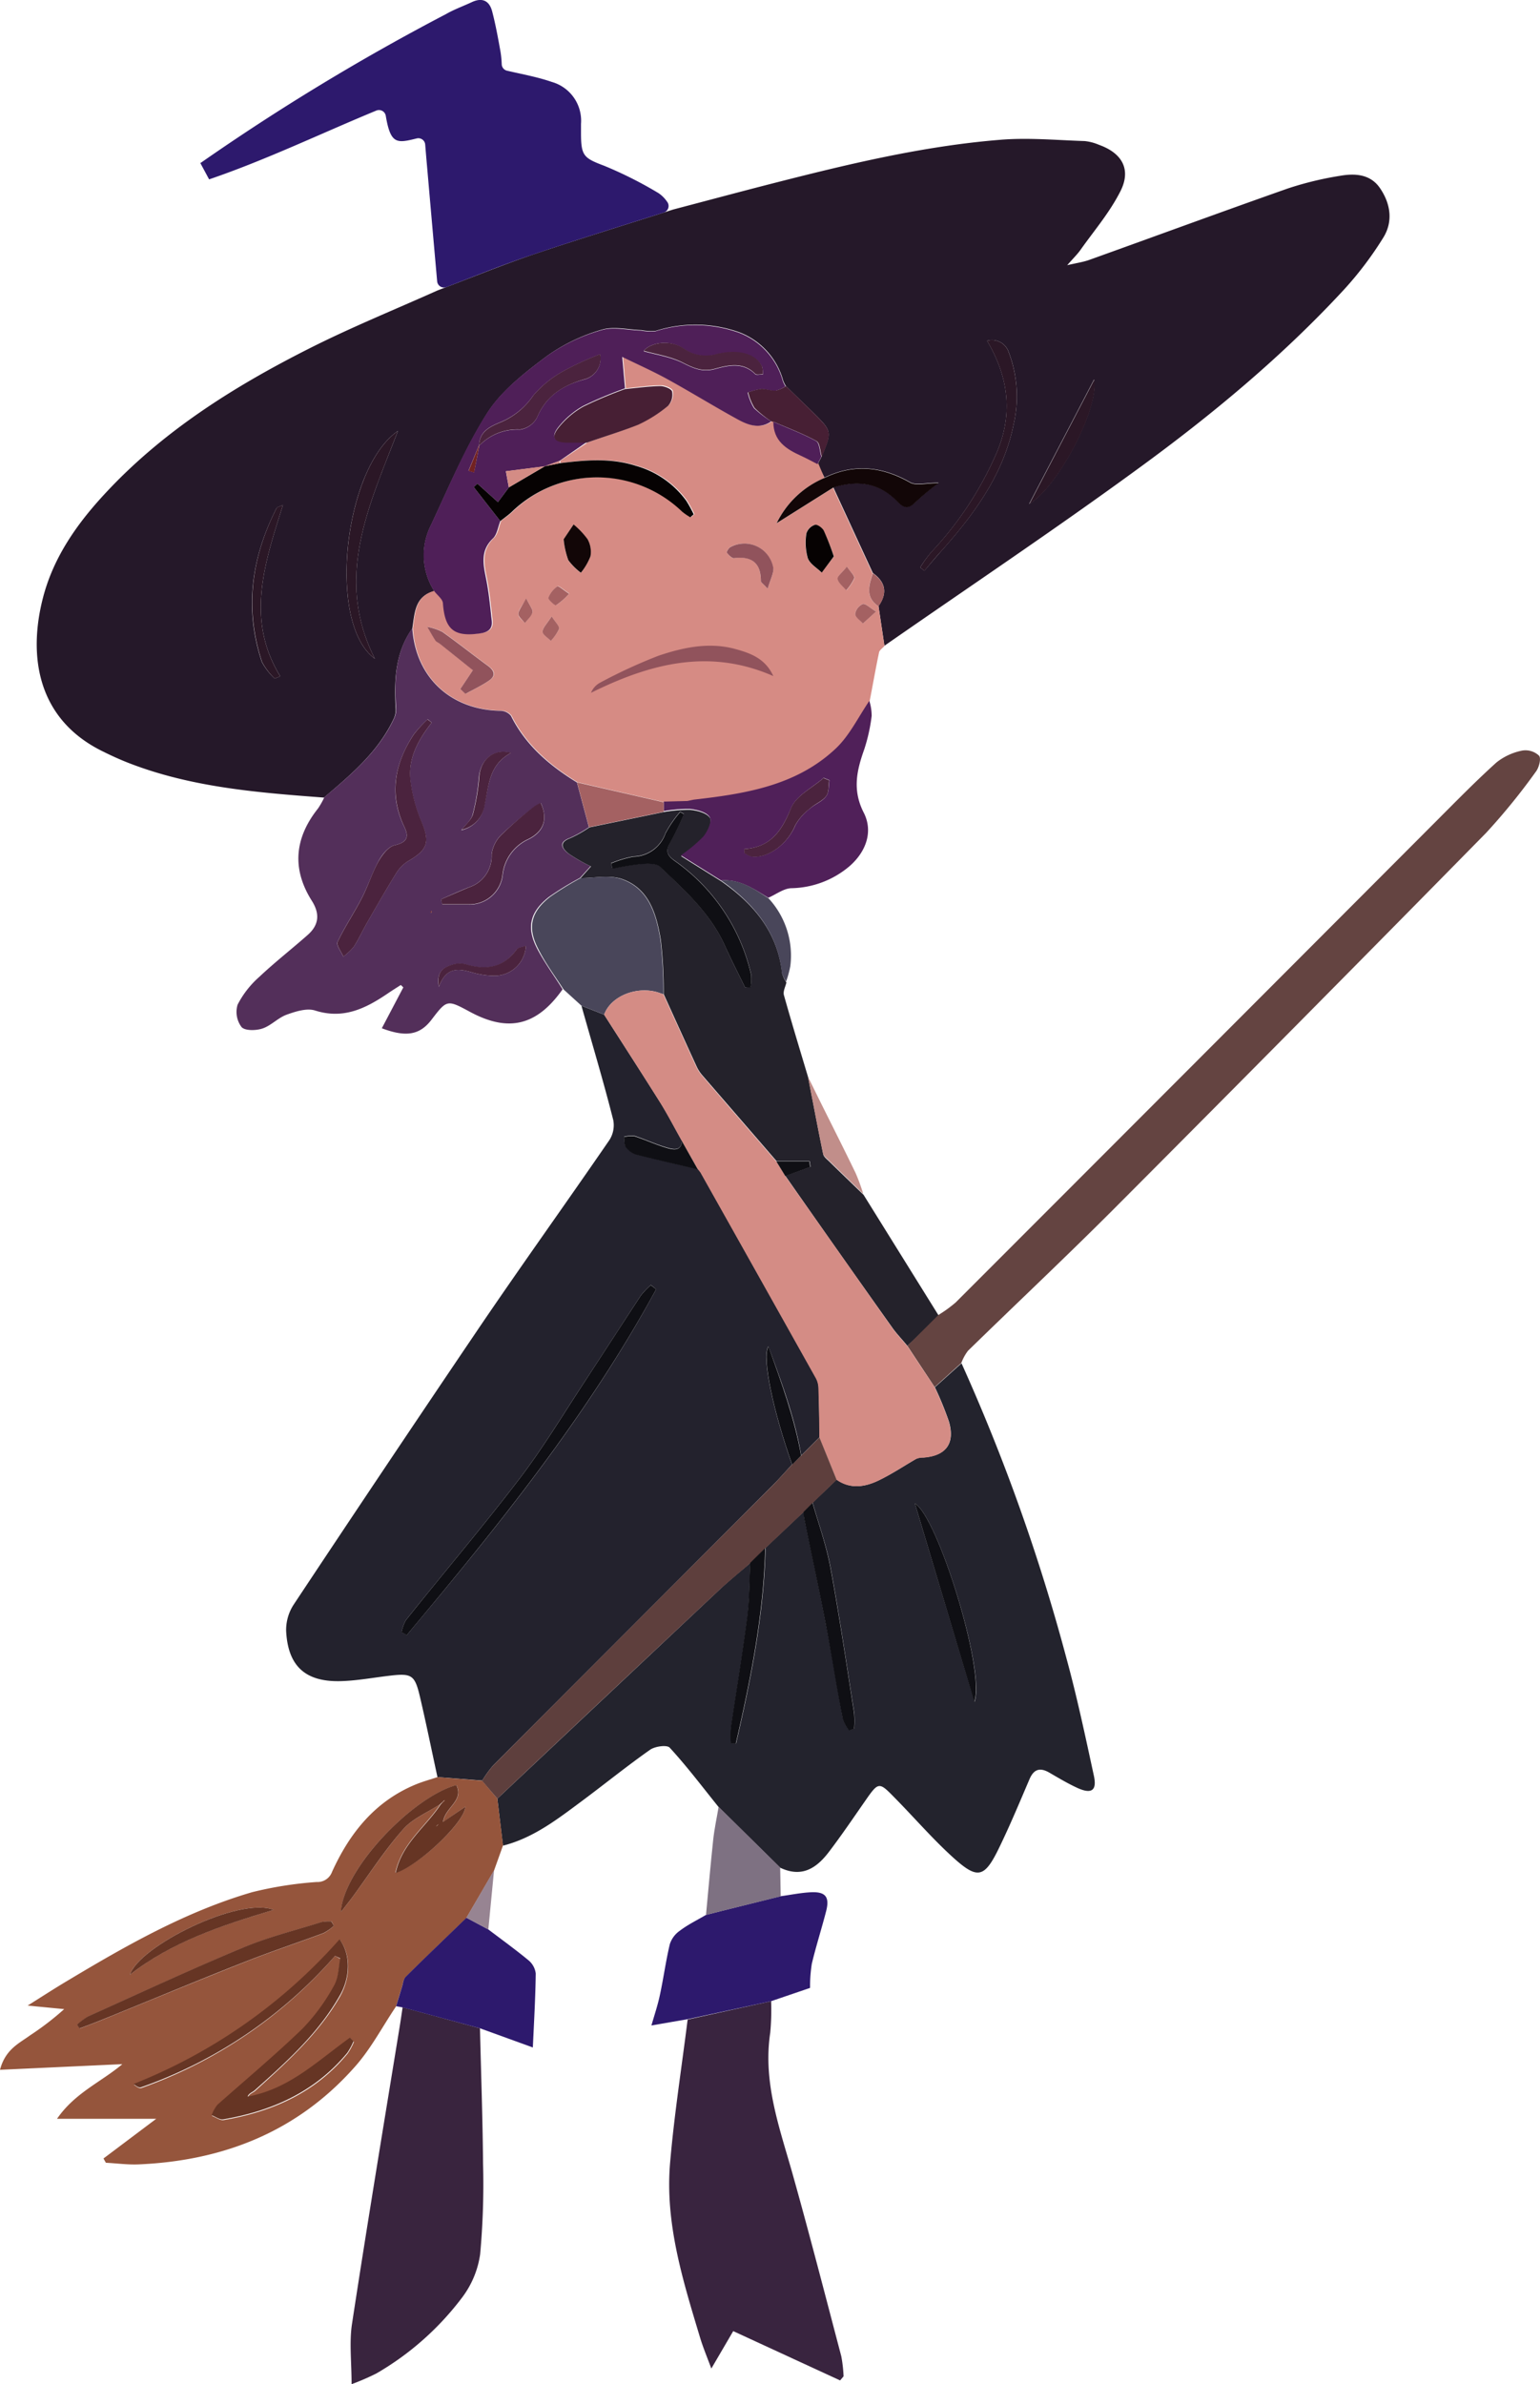 <svg xmlns="http://www.w3.org/2000/svg" viewBox="0 0 244.94 379.1"><defs><style>.cls-1{fill:#251829;}.cls-2{fill:#23222d;}.cls-3{fill:#23232d;}.cls-4{fill:#d68b84;}.cls-5{fill:#95553c;}.cls-6{fill:#532f5a;}.cls-7{fill:#2d196d;}.cls-8{fill:#24222b;}.cls-9{fill:#644441;}.cls-10{fill:#39243f;}.cls-11{fill:#39243e;}.cls-12{fill:#502059;}.cls-13{fill:#49465a;}.cls-14{fill:#7e7182;}.cls-15{fill:#c18e8a;}.cls-16{fill:#978492;}.cls-17{fill:#4f1f58;}.cls-18{fill:#2b1726;}.cls-19{fill:#120607;}.cls-20{fill:#471f34;}.cls-21{fill:#a46162;}.cls-22{fill:#d48c85;}.cls-23{fill:#5e3f3d;}.cls-24{fill:#0f0f14;}.cls-25{fill:#060202;}.cls-26{fill:#91535c;}.cls-27{fill:#663524;}.cls-28{fill:#4b233e;}.cls-29{fill:#722221;}</style></defs><title>資產 13</title><g id="圖層_2" data-name="圖層 2"><g id="others"><path class="cls-1" d="M107.09,33.31c5.18-1.36,10.35-2.75,15.54-4.08,12-3.07,24.07-6,36.45-7,4.45-.37,9,.06,13.44.2a7.76,7.76,0,0,1,2.28.6c3.69,1.32,5.16,3.93,3.4,7.39s-4.18,6.25-6.35,9.32c-.49.69-1.11,1.29-2.11,2.43,1.58-.37,2.58-.51,3.5-.84,10.54-3.78,21.05-7.65,31.62-11.37a52.4,52.4,0,0,1,8.25-2c2.38-.42,4.87-.3,6.41,2,1.66,2.45,2.08,5.28.49,7.83A55.31,55.31,0,0,1,213.81,46c-9.89,10.71-21.1,20-32.82,28.54-13.23,9.67-26.87,18.78-40.32,28.14l-.94-6.31c1.45-2.05,1.14-3.81-.9-5.26l-6.29-13.62c3.43-1.08,6.65-.91,9.5,1.55,1.07.93,1.94,2.52,3.63.72a41.23,41.23,0,0,1,3.62-3c-2.06,0-3.57.46-4.52-.08-4.48-2.55-9-3-13.64-.74l-1.07-2.16.62-1.18c1.65-4,1.66-4-1.25-6.9-1.47-1.46-3-2.89-4.45-4.34a6.15,6.15,0,0,1-.41-.82,11.48,11.48,0,0,0-6.91-7.68,20.81,20.81,0,0,0-13.34-.26,7.91,7.91,0,0,1-2.3-.11c-2.12-.07-4.41-.65-6.33-.06A28.63,28.63,0,0,0,87,56.61c-3.48,2.61-7.16,5.45-9.45,9C74,71.2,71.4,77.43,68.58,83.45A10.57,10.57,0,0,0,69.09,94c-3.15.8-3.12,3.49-3.51,5.93-2.69,3.81-2.91,8.14-2.65,12.58a3.53,3.53,0,0,1-.23,1.61c-2.45,5.35-6.81,9-11.17,12.7-10.38-.78-20.76-1.59-30.62-5.33-1.62-.61-3.2-1.33-4.74-2.1C5.87,114.24,4.48,104.23,6.82,95.11c1.62-6.33,5.25-11.59,9.62-16.34C25.7,68.68,37.09,61.52,49.17,55.42c6.67-3.37,13.62-6.19,20.45-9.25,5-1.89,10-3.93,15-5.65C92.08,38,99.6,35.7,107.09,33.31ZM59.63,104.74c-6.53-12.84-.91-24.39,3.66-36.21C54.68,74.43,51.95,99.22,59.63,104.74Zm86.73-14.52.66.53c.94-1.1,1.87-2.21,2.83-3.29,5.22-5.86,9.78-12.14,11.37-20a19.79,19.79,0,0,0-.82-11.57A2.79,2.79,0,0,0,157,54.19c3.66,6.16,4.09,12.19,1.31,18.29a54.9,54.9,0,0,1-10.22,15.36A20.45,20.45,0,0,0,146.36,90.22ZM43.68,107.89l.9-.35C39,98.45,42.11,89.5,45,80.3c-.59.28-.88.32-1,.47-4,7.85-5.19,16-2.35,24.49A10.49,10.49,0,0,0,43.68,107.89Zm120-27.75c4.67-2.81,11.1-15.24,10.34-19.81Z"/><path class="cls-2" d="M69.58,282.57c-.92-4.23-1.78-8.48-2.77-12.7-.83-3.56-1.3-3.84-4.86-3.42-2.58.3-5.16.79-7.75.86-5.63.15-8.41-2.38-8.69-8a7.4,7.4,0,0,1,1.2-4.17q14.3-21.56,28.8-43c7-10.36,14.33-20.55,21.42-30.87a4.37,4.37,0,0,0,.61-3.17C96,172,94.19,166,92.48,159.92l3.61,1.42c3,4.68,6,9.33,8.95,14,1.23,2,2.3,4.05,3.44,6.08-.14,1.66-1.42,1.33-2.29,1.08-1.79-.5-3.49-1.31-5.26-1.89a4.51,4.51,0,0,0-1.66.13c.09.56,0,1.26.3,1.65a3.36,3.36,0,0,0,1.69,1.16c3.23.84,6.49,1.57,9.75,2.33a4.2,4.2,0,0,1,.44.55q9.15,16.28,18.27,32.56a3.52,3.52,0,0,1,.48,1.53c.09,2.65.11,5.31.15,8l-2.91,2.92c-1-5.91-3.07-11.5-5.23-17.36-1.1,1.69.84,10.57,3.77,18.78-1.06,1.15-2.09,2.33-3.2,3.44q-22.16,22.2-44.33,44.4a18.41,18.41,0,0,0-1.75,2.42ZM104.36,205l-.84-.68a12.91,12.91,0,0,0-1.6,1.68c-3,4.59-6,9.22-9,13.8-3.36,5.1-6.52,10.37-10.22,15.22-5.85,7.67-12.09,15-18.13,22.57a6.5,6.5,0,0,0-.7,1.93l.83.46C79.24,242.64,93.5,225.05,104.36,205Z"/><path class="cls-3" d="M152.93,216.77a305.93,305.93,0,0,1,16.7,46.94c1.68,6.15,3,12.4,4.35,18.63.51,2.34-.34,2.95-2.51,2-1.57-.71-3.07-1.61-4.57-2.48s-2.48-.55-3.16,1.05c-1.52,3.55-3,7.11-4.68,10.59-2.5,5.23-3.52,5.49-7.81,1.54-3.18-2.93-6-6.21-9.07-9.31-2.35-2.41-2.48-2.38-4.48.49s-3.83,5.58-5.88,8.27-4.39,4.07-7.74,2.48l-9.79-9.65c-2.56-3.17-5-6.42-7.77-9.43-.43-.48-2.34-.22-3.12.33-3.67,2.58-7.16,5.41-10.76,8.09-3.91,2.9-7.77,5.93-12.64,7.16L79.1,286q17.62-16.58,35.25-33.16c1.6-1.5,3.31-2.89,5-4.33-.15,2.93-.12,5.89-.49,8.8-.75,5.81-1.73,11.59-2.58,17.38a17.61,17.61,0,0,0,0,2.52l.8,0c2.35-10.24,4.43-20.52,4.68-31.11l6.08-5.74a10.43,10.43,0,0,0,.11,1.18c1.13,5.52,2.32,11,3.38,16.57,1,5.07,1.79,10.16,2.74,15.23a6.26,6.26,0,0,0,1,1.79l.8-.28a16.1,16.1,0,0,0,0-2.48c-1.22-7.72-2.35-15.46-3.77-23.14-.65-3.49-1.88-6.88-2.85-10.31l3.82-3.66c2.21,1.58,4.53,1.17,6.72.11s4-2.29,5.95-3.42a2.7,2.7,0,0,1,1.11-.2c3.6-.26,5.09-2.21,4.08-5.71a52.75,52.75,0,0,0-2.23-5.46Zm-7.42,22.28L155,270.6C156.76,265.66,149.12,241.14,145.51,239.05Z"/><path class="cls-4" d="M139.73,96.41l.94,6.31c-.29.34-.77.64-.85,1-.55,2.59-1,5.21-1.51,7.81-1.76,2.55-3.14,5.5-5.34,7.58-6.28,5.92-14.41,7.2-22.59,8.13l-1,.2-3.77.1-13.76-3.16c-4.36-2.68-8.15-5.9-10.49-10.59a2.21,2.21,0,0,0-1.69-.8c-8-.14-13.52-5.31-14-13.14.38-2.44.36-5.12,3.51-5.93.49.66,1.35,1.3,1.4,2,.28,4.16,1.74,5.35,6,4.73,1.24-.18,1.91-.72,1.77-2-.26-2.26-.46-4.54-.92-6.76s-.89-4.42,1.11-6.33c.66-.63.8-1.81,1.17-2.75.67-.54,1.38-1,2-1.63a19.52,19.52,0,0,1,26.91.15,9.73,9.73,0,0,0,1.3.89l.53-.47a21,21,0,0,0-1.16-2.13,14.84,14.84,0,0,0-8-5.57c-4-1.3-8.09-.93-12.17-.42q0-.19,0-.38l4.34-2.89c2.73-1,5.51-1.8,8.17-2.94a21.47,21.47,0,0,0,4.74-3,2.68,2.68,0,0,0,.64-2.27c-.09-.42-1.23-.88-1.88-.87-1.87,0-3.74.3-5.6.47l-.44-5c2.48,1.21,4.88,2.27,7.16,3.53,3.78,2.08,7.44,4.36,11.23,6.42,1.65.9,3.46,1.57,5.31.3l.36,0c0,3,2,4.31,4.37,5.38.9.41,1.77.89,2.65,1.34L131.12,76a14.84,14.84,0,0,0-7.62,7.23l9-5.66,6.29,13.62C138.21,93.06,137.55,95,139.73,96.41ZM73.21,109.57l.87.75c1.27-.7,2.59-1.32,3.78-2.14,1-.69.91-1.49-.13-2.25-2.46-1.79-4.84-3.7-7.33-5.46a8.71,8.71,0,0,0-2.39-.8c.42.73.81,1.47,1.28,2.17.16.24.51.36.75.55l5.19,4.16ZM89.65,85.74a13.46,13.46,0,0,0,.73,3.35,9.75,9.75,0,0,0,2,2,9.7,9.7,0,0,0,1.53-2.62,4.15,4.15,0,0,0-.47-2.72,13,13,0,0,0-2.22-2.34Zm43,2.73A42.83,42.83,0,0,0,131,84.38c-.23-.46-1.05-1-1.41-.93a2.14,2.14,0,0,0-1.36,1.36,9.15,9.15,0,0,0,.22,3.93c.33.92,1.45,1.55,2.22,2.31ZM122.1,93.61c.41-1.46,1-2.42.87-3.31A4.66,4.66,0,0,0,116.14,87c-.27.16-.62.76-.54.87.28.37.77.92,1.11.87,2.83-.37,4.31.72,4.3,3.66C121,92.59,121.31,92.76,122.1,93.61Zm17.24,3.62c-1-.59-1.67-1.31-2.12-1.19a2.06,2.06,0,0,0-1.2,1.56c0,.51.78,1,1.22,1.54ZM87.75,98c-.73,1.14-1.42,1.77-1.45,2.42,0,.47.84,1,1.31,1.47A7.26,7.26,0,0,0,88.92,100C89,99.64,88.38,99,87.75,98Zm47-7.95c-.74.93-1.56,1.53-1.49,2,.12.66.87,1.21,1.36,1.81a7.21,7.21,0,0,0,1.29-1.93C136,91.57,135.3,91,134.7,90.08Zm-44.2,4.33c-.9-.58-1.67-1.29-1.87-1.16a3.94,3.94,0,0,0-1.42,1.82c-.09.24,1,1.27,1.21,1.18A10.94,10.94,0,0,0,90.51,94.41Zm-6.81.72C83,96.39,82.45,97,82.44,97.6s.68,1,1.05,1.46c.42-.56,1-1.08,1.2-1.7C84.8,96.92,84.26,96.32,83.69,95.13Z"/><path class="cls-5" d="M79.1,286l.91,7.42-1.43,4-4.41,7.56c-3.23,3.12-6.48,6.23-9.67,9.4-.38.38-.42,1.1-.6,1.67-.32,1-.62,2-.92,3-2.18,3.23-4,6.76-6.6,9.65-9.1,10.25-20.87,14.88-34.37,15.45-1.72.07-3.44-.17-5.17-.26l-.38-.68,8.39-6.31H9.07c2.86-4.15,7-5.83,10.39-8.69L0,329.11c.86-3.28,3.06-4.21,4.8-5.49a45.16,45.16,0,0,0,5.41-4.16L4.4,318.9c2.42-1.52,4.28-2.73,6.18-3.86,9.41-5.64,18.94-11.09,29.55-14.18a59.89,59.89,0,0,1,10.23-1.61,2.46,2.46,0,0,0,2.45-1.61c2.82-6.21,6.89-11.29,13.43-13.95,1.09-.44,2.23-.75,3.35-1.12l7.11.57Zm-9.08.9,0,0c-2.31,3.54-6.11,6.16-7.14,10.88C66.59,296.7,74,289.64,74,287.29l-3.52,2.41c.35-2.34,3.37-3.36,2.11-5.86C65.73,285.71,54.66,297,54.24,304c.83-1.07,1.3-1.64,1.73-2.23,2.7-3.66,5.18-7.51,8.16-10.92C65.64,289.16,68,288.2,70,286.89ZM53.29,311l.88.49c-.32,1.47-.32,3.14-1,4.37a31.58,31.58,0,0,1-5,6.82c-4.35,4.2-9,8.06-13.53,12.1a5.86,5.86,0,0,0-.92,1.66c.62.23,1.29.75,1.85.66,7.74-1.32,14.6-4.36,19.72-10.57a10,10,0,0,0,1-1.86l-.57-.56c-5.09,3.64-9.67,8.2-16.27,9.36.19-.55.75-.68,1.13-1,5-4.53,10.07-9.05,13.49-15,1.62-2.83,1.83-6.55,0-9a85.83,85.83,0,0,1-32.76,23c.49.41.88.64,1.16.54A73.2,73.2,0,0,0,53.29,311Zm-.18-4.78-.36-.69a6.39,6.39,0,0,0-1.56.09C47,306.94,42.7,308,38.66,309.7c-8.28,3.46-16.42,7.24-24.6,10.92a10,10,0,0,0-1.77,1.32l.39.61c1.14-.44,2.28-.86,3.41-1.31,7.65-3.11,15.28-6.28,23-9.32,4.09-1.62,8.28-3,12.4-4.54A8,8,0,0,0,53.11,306.21ZM20.66,314c6.6-5.2,14.4-7.79,22.87-10.32C38,301.51,22.06,309.5,20.66,314Z"/><path class="cls-6" d="M65.58,99.88c.53,7.83,6.09,13,14,13.14a2.21,2.21,0,0,1,1.69.8c2.34,4.7,6.13,7.91,10.49,10.59l1.91,7.12a19.47,19.47,0,0,1-3,1.7c-2,.73-1.24,1.72-.25,2.51a27.25,27.25,0,0,0,3.51,2l-1.68,1.85a49,49,0,0,0-4.9,3c-3.09,2.4-3.67,4.9-1.87,8.33,1.17,2.22,2.69,4.26,4,6.39-4.08,5.77-8.57,6.88-14.67,3.61-3.71-2-3.71-2-6.2,1.25-1.83,2.38-4,2.8-7.88,1.33L64.15,157l-.4-.38c-.72.46-1.44.91-2.14,1.39-3.49,2.36-7,4.09-11.49,2.67-1.31-.42-3.08.14-4.5.65s-2.49,1.75-3.88,2.21c-1,.34-2.78.38-3.32-.23a4,4,0,0,1-.63-3.56,15.06,15.06,0,0,1,3.45-4.42c2.46-2.32,5.14-4.41,7.68-6.65,1.81-1.59,2-3.36.67-5.46-3.21-5.08-2.73-10,1-14.68a12.74,12.74,0,0,0,1-1.78c4.36-3.68,8.73-7.35,11.17-12.7a3.53,3.53,0,0,0,.23-1.61C62.68,108,62.9,103.7,65.58,99.88Zm3.07,15-.62-.51a19.65,19.65,0,0,0-2.24,2.43c-3,4.62-4,9.49-1.48,14.69.8,1.68.37,2.46-1.58,2.92-1,.24-2,1.52-2.55,2.56-1,1.87-1.68,4-2.66,5.87-1.21,2.34-2.71,4.54-3.83,6.93-.25.52.58,1.55.91,2.34a9.43,9.43,0,0,0,1.67-1.58c.8-1.23,1.4-2.58,2.13-3.85,1.5-2.61,3-5.24,4.59-7.8a5.72,5.72,0,0,1,1.87-1.93c3.28-1.88,3.58-3.1,2-6.69a24,24,0,0,1-1.55-5.83C64.77,120.75,66.47,117.72,68.66,114.9ZM70.15,143l.21.83c1.39,0,2.77,0,4.16,0a5.29,5.29,0,0,0,5.43-4.61,7.1,7.1,0,0,1,4.18-5.79c2.46-1.26,3-3.27,1.91-5.72a5.5,5.5,0,0,0-1,.52,66.29,66.29,0,0,0-5.25,4.45,5.24,5.24,0,0,0-1.6,3.19,5.23,5.23,0,0,1-3.63,5.22C73.09,141.68,71.63,142.33,70.15,143Zm13.49,7.41c-.65.23-1.24.26-1.45.55-2.09,2.91-4.83,3.41-8.1,2.39a3.75,3.75,0,0,0-2.1.05c-1.34.42-2.65,1-2.19,3.51C71,153.64,73,154,75.19,154.65a12.9,12.9,0,0,0,3.23.5A5,5,0,0,0,83.65,150.37Zm-2.36-30.66c-2.8-.8-4.87,1.1-5.11,3.83a34.41,34.41,0,0,1-1,5.94c-.25.93-1.18,1.67-1.81,2.49a4.71,4.71,0,0,0,3.68-4C77.76,124.87,77.75,121.59,81.29,119.71Zm-12.8,25.21c0,.05,0,.12,0,.15a.46.46,0,0,0,.18,0l0-.25Z"/><path class="cls-7" d="M106.1,32.07a1.09,1.09,0,0,1-.52,1.72c-7,2.22-14,4.38-20.93,6.73C80,42.08,75.51,43.91,71,45.65a1.09,1.09,0,0,1-1.47-.92q-.8-9-1.59-18.09c-.11-1.21-.21-2.41-.31-3.63a1.09,1.09,0,0,0-1.34-1c-3.14.77-4.16,1-4.93-3.59a1.1,1.1,0,0,0-1.5-.84c-8.88,3.67-17.54,7.85-26.6,10.94L31.85,25.9l.07,0a358.44,358.44,0,0,1,39-23.65C72.2,1.51,73.62,1,75,.36c1.67-.8,2.82-.27,3.27,1.42.56,2.12.95,4.3,1.34,6.46a16.37,16.37,0,0,1,.19,2,1.09,1.09,0,0,0,.84,1c2.48.58,4.86,1,7.13,1.79a6.41,6.41,0,0,1,4.64,6.67c0,.47,0,.95,0,1.42,0,3.68.41,4,3.74,5.26a64.29,64.29,0,0,1,8.59,4.33A5.11,5.11,0,0,1,106.1,32.07Z"/><path class="cls-8" d="M92.34,139.62,94,137.77a27.25,27.25,0,0,1-3.51-2c-1-.79-1.74-1.78.25-2.51a19.45,19.45,0,0,0,3-1.7l11.88-2.45a21.88,21.88,0,0,1,4.18-.34c1.12.11,2.65.51,3.13,1.31.37.62-.36,2.24-1,3.06a23.49,23.49,0,0,1-3.59,3l6.4,4c5.15,3.6,8.95,8.08,9.66,14.63a5,5,0,0,0,.68,1.45c-.15.66-.56,1.39-.4,2,1.23,4.39,2.56,8.75,3.87,13.12.79,4.07,1.55,8.14,2.39,12.2.08.4.53.74.86,1.06,1.84,1.8,3.7,3.59,5.55,5.38l12,19.29L144.32,214c-.81-1-1.68-1.88-2.41-2.91q-8.53-12-17-24.13l4-1.43-.13-.89h-5.25q-5.91-6.83-11.82-13.66a5.91,5.91,0,0,1-.89-1.36c-1.77-3.85-3.51-7.7-5.26-11.56a71.29,71.29,0,0,0-.46-8.64c-.69-4.06-1.84-8.23-6.31-9.7C96.8,139.11,94.48,139.63,92.34,139.62ZM118.5,157l.88-.09a7.22,7.22,0,0,0,.09-2,30.38,30.38,0,0,0-12.24-18.12c-1.26-.91-1.36-1.65-.59-2.93a48.85,48.85,0,0,0,2.14-4.45l-.6-.34a18.14,18.14,0,0,0-2.34,3.4,5.52,5.52,0,0,1-5.13,3.71,18,18,0,0,0-3.53,1.07l.23.85a44.45,44.45,0,0,1,4.48-.75c1-.07,2.44-.15,3.05.43,3.94,3.72,8,7.38,10.31,12.47C116.28,152.57,117.42,154.78,118.5,157Z"/><path class="cls-9" d="M144.32,214l4.93-4.91a20.32,20.32,0,0,0,2.76-2q38.19-38.2,76.34-76.44c3.18-3.18,6.33-6.41,9.67-9.42a9.53,9.53,0,0,1,4.12-1.89,3.15,3.15,0,0,1,2.65.82c.36.42,0,1.88-.5,2.53a102,102,0,0,1-7.9,9.72q-29.39,29.9-59,59.59c-7.69,7.71-15.63,15.17-23.43,22.78a7.55,7.55,0,0,0-1.06,1.94l-4.24,3.84Z"/><path class="cls-10" d="M122.65,318.2a39.29,39.29,0,0,1-.14,5c-1.21,8,1.53,15.25,3.61,22.68,2.68,9.56,5.16,19.18,7.69,28.79a21.7,21.7,0,0,1,.36,3.18l-.55.65-17-7.84-3.48,5.95c-.75-2-1.35-3.45-1.79-4.91-2.73-9.07-5.6-18.18-4.77-27.81.65-7.61,1.84-15.18,2.79-22.77Z"/><path class="cls-11" d="M76.34,322.51c.17,7.17.43,14.34.49,21.51a122.36,122.36,0,0,1-.46,14.4,14.86,14.86,0,0,1-2.82,6.83A45.73,45.73,0,0,1,59.85,377.4a38.84,38.84,0,0,1-3.93,1.7c0-3.55-.38-6.61.06-9.55,2.4-15.72,5-31.42,7.56-47.12.18-1.08.33-2.17.5-3.26Z"/><path class="cls-12" d="M114.69,140l-6.4-4a23.49,23.49,0,0,0,3.59-3c.67-.83,1.41-2.45,1-3.06-.48-.8-2-1.2-3.13-1.31a21.87,21.87,0,0,0-4.18.34l0-1.51,3.77-.1,1-.21c8.18-.93,16.31-2.21,22.59-8.13,2.2-2.08,3.58-5,5.34-7.58a8.1,8.1,0,0,1,.37,2.39,27.73,27.73,0,0,1-1.17,5.29c-1.2,3.38-1.93,6.48-.1,10.08,1.54,3,.4,6.21-2.24,8.52a14.7,14.7,0,0,1-9.3,3.51c-1.23.06-2.42,1-3.63,1.52C119.92,141.37,117.66,139.75,114.69,140Zm3.67-5,.05.61a3.77,3.77,0,0,0,1.09.56c2.67.38,5.78-2,7-4.94a8.35,8.35,0,0,1,2.3-2.64c.8-.73,2-1.13,2.61-2,.47-.61.36-1.68.51-2.54l-.91-.37c-1.79,1.57-4.37,2.82-5.18,4.79C124.33,132.09,122.61,134.74,118.36,135Z"/><path class="cls-7" d="M122.65,318.2l-13.27,2.86-5.77,1c.45-1.58,1-3.19,1.35-4.85.58-2.69.94-5.42,1.58-8.09a4.14,4.14,0,0,1,1.57-2.11c1.31-1,2.78-1.7,4.18-2.53l2.47-.63,9.41-2.34c1.6-.22,3.2-.55,4.81-.63,2.32-.11,3,.74,2.42,3-.72,2.8-1.61,5.56-2.28,8.37a23.6,23.6,0,0,0-.28,3.84Z"/><path class="cls-13" d="M92.34,139.62c2.14,0,4.46-.51,6.4.13,4.47,1.48,5.62,5.64,6.31,9.7a71.33,71.33,0,0,1,.46,8.64c-.44-.14-.87-.32-1.32-.42-3.41-.77-7.1.91-8.1,3.66l-3.61-1.42-2.85-2.59c-1.36-2.12-2.88-4.16-4-6.39-1.8-3.43-1.22-5.93,1.87-8.33A49,49,0,0,1,92.34,139.62Z"/><path class="cls-7" d="M76.34,322.51,64,319.18,63,319c.31-1,.61-2,.92-3,.18-.57.22-1.29.6-1.67,3.19-3.17,6.44-6.27,9.67-9.4l3.49,1.87C79.8,308.41,82,310,84,311.65a3.25,3.25,0,0,1,1.21,2.14c-.05,4-.29,8-.46,11.77Z"/><path class="cls-14" d="M124.17,301.52l-9.41,2.34-2.47.63c.38-4,.72-8,1.15-12,.19-1.74.57-3.47.86-5.2l9.79,9.65Z"/><path class="cls-13" d="M114.69,140c3-.28,5.23,1.34,7.54,2.83a13.41,13.41,0,0,1,3.47,10.8,16,16,0,0,1-.67,2.45,5,5,0,0,1-.68-1.45C123.64,148.12,119.84,143.63,114.69,140Z"/><path class="cls-15" d="M137.3,189.83c-1.85-1.79-3.71-3.58-5.55-5.38-.33-.32-.78-.66-.86-1.06-.83-4.06-1.6-8.13-2.39-12.2l2,4.06c1.87,3.76,3.77,7.51,5.6,11.3A31.48,31.48,0,0,1,137.3,189.83Z"/><path class="cls-16" d="M77.67,306.8l-3.49-1.87,4.4-7.56Z"/><path class="cls-17" d="M79.58,82.86c-.38.93-.51,2.11-1.17,2.75-2,1.91-1.58,4-1.11,6.33s.66,4.5.92,6.76c.14,1.26-.53,1.8-1.77,2-4.21.63-5.68-.57-6-4.73,0-.69-.91-1.33-1.4-2a10.57,10.57,0,0,1-.51-10.5c2.82-6,5.37-12.25,8.94-17.82,2.29-3.58,6-6.41,9.45-9a28.63,28.63,0,0,1,8.71-4.15c1.92-.59,4.21,0,6.33.06a7.91,7.91,0,0,0,2.3.11,20.81,20.81,0,0,1,13.34.26,11.48,11.48,0,0,1,6.91,7.68,6,6,0,0,0,.41.82,5.11,5.11,0,0,1-1.6.71c-.76.05-1.54-.31-2.3-.27a10.06,10.06,0,0,0-2.11.55,8.55,8.55,0,0,0,1,2.47A17.51,17.51,0,0,0,122.67,67c-1.84,1.28-3.66.6-5.31-.3-3.78-2.07-7.45-4.34-11.23-6.42-2.29-1.26-4.69-2.32-7.16-3.53l.44,5a66.48,66.48,0,0,0-6.66,2.8,13.56,13.56,0,0,0-3.88,3.29c-1.28,1.56-.79,2.36,1.19,2.44,1.09,0,2.19,0,3.28,0L89,73.28l-2.39.87.05,0-6.2.79.47,2.57L79.2,79.84l-3.27-2.94-.58.55Zm-3.35-12a8.38,8.38,0,0,1,6.47-2.54,3.68,3.68,0,0,0,2.72-1.94c1.42-3.38,4-5.06,7.35-6a3.45,3.45,0,0,0,2.68-4.05,48,48,0,0,0-5.65,2.58,17.24,17.24,0,0,0-5,4A11.65,11.65,0,0,1,79.89,67c-1.67.72-3.6,1.4-3.69,3.77l-1.68,4.07.88.26Zm26.17-15c2,.56,4.28.89,6.25,1.88,1.7.86,3.12,1.48,5.06.95,2.17-.59,4.47-1.14,6.41.81.21.21.8,0,1.21.06a3.67,3.67,0,0,0-.12-1.24c-.94-1.93-3.72-2.8-7.15-2a6.11,6.11,0,0,1-5.33-.87C106.6,53.94,103.47,54.45,102.4,55.78Z"/><path class="cls-18" d="M59.63,104.74c-7.68-5.52-4.94-30.31,3.66-36.21C58.72,80.35,53.1,91.9,59.63,104.74Z"/><path class="cls-19" d="M132.53,77.53l-9,5.66A14.84,14.84,0,0,1,131.12,76c4.69-2.3,9.16-1.81,13.64.74,1,.54,2.47.08,4.52.08a41.23,41.23,0,0,0-3.62,3c-1.69,1.8-2.56.2-3.63-.72C139.19,76.62,136,76.45,132.53,77.53Z"/><path class="cls-18" d="M146.36,90.22a20.45,20.45,0,0,1,1.72-2.39A54.9,54.9,0,0,0,158.3,72.48c2.78-6.1,2.35-12.13-1.31-18.29a2.79,2.79,0,0,1,3.41,1.72,19.79,19.79,0,0,1,.82,11.57c-1.59,7.86-6.15,14.14-11.37,20-1,1.08-1.89,2.19-2.83,3.29Z"/><path class="cls-20" d="M122.67,67A17.51,17.51,0,0,1,120,64.85a8.55,8.55,0,0,1-1-2.47,10.06,10.06,0,0,1,2.11-.55c.76,0,1.55.32,2.3.27a5.11,5.11,0,0,0,1.6-.71c1.48,1.45,3,2.88,4.45,4.34,2.9,2.89,2.9,2.9,1.25,6.9-.27-.86-.28-2.19-.85-2.5-2.17-1.19-4.51-2.06-6.79-3.05Z"/><path class="cls-18" d="M43.68,107.89a10.49,10.49,0,0,1-2-2.63C38.86,96.77,40,88.62,44,80.77c.08-.15.37-.19,1-.47-2.89,9.21-6,18.15-.42,27.25Z"/><path class="cls-18" d="M163.72,80.15l10.34-19.81C174.83,64.91,168.4,77.34,163.72,80.15Z"/><path class="cls-17" d="M123,67.07c2.28,1,4.63,1.86,6.79,3.05.57.31.58,1.64.85,2.5l-.62,1.18c-.88-.45-1.75-.93-2.65-1.34C125,71.39,123,70.08,123,67.07Z"/><path class="cls-21" d="M139.73,96.41c-2.17-1.43-1.52-3.35-.9-5.26C140.87,92.6,141.18,94.35,139.73,96.41Z"/><path class="cls-22" d="M96.09,161.34c1-2.76,4.68-4.43,8.1-3.66.45.1.88.28,1.32.42,1.75,3.85,3.49,7.71,5.26,11.56a5.91,5.91,0,0,0,.89,1.36q5.9,6.84,11.82,13.66L124.9,187q8.5,12.07,17,24.13c.73,1,1.6,1.94,2.41,2.91l4.37,6.57a52.76,52.76,0,0,1,2.23,5.46c1,3.5-.48,5.45-4.08,5.71a2.7,2.7,0,0,0-1.11.2c-2,1.13-3.89,2.42-5.95,3.42s-4.51,1.47-6.72-.11l-2.74-6.75c0-2.66-.06-5.31-.15-8a3.52,3.52,0,0,0-.48-1.53q-9.12-16.29-18.27-32.56a4.18,4.18,0,0,0-.44-.55l-2.52-4.48c-1.14-2-2.21-4.11-3.44-6.08C102.09,170.68,99.07,166,96.09,161.34Z"/><path class="cls-23" d="M130.33,228.55l2.74,6.75L129.24,239l-1.44,1.45-6.08,5.74-2.39,2.36c-1.66,1.44-3.36,2.83-5,4.33Q96.71,269.39,79.1,286l-2.42-2.85a18.42,18.42,0,0,1,1.75-2.42q22.14-22.22,44.33-44.4c1.1-1.11,2.13-2.29,3.2-3.44l1.46-1.42Z"/><path class="cls-24" d="M104.36,205c-10.86,20-25.12,37.62-39.67,55l-.83-.46a6.5,6.5,0,0,1,.7-1.93c6-7.53,12.28-14.9,18.13-22.57,3.7-4.85,6.86-10.11,10.22-15.22,3-4.59,6-9.22,9-13.8a12.91,12.91,0,0,1,1.6-1.68Z"/><path class="cls-24" d="M127.42,231.47,126,232.88c-2.93-8.21-4.87-17.08-3.77-18.78C124.34,220,126.38,225.56,127.42,231.47Z"/><path class="cls-24" d="M108.47,181.46l2.52,4.48c-3.25-.77-6.51-1.5-9.75-2.33a3.36,3.36,0,0,1-1.69-1.16c-.3-.4-.22-1.09-.3-1.65a4.51,4.51,0,0,1,1.66-.13c1.77.57,3.47,1.38,5.26,1.89C107,182.79,108.33,183.13,108.47,181.46Z"/><path class="cls-24" d="M127.79,240.41l1.44-1.45c1,3.43,2.2,6.82,2.85,10.31,1.42,7.68,2.56,15.42,3.77,23.14a16.1,16.1,0,0,1,0,2.48l-.8.28a6.26,6.26,0,0,1-1-1.79c-1-5.07-1.77-10.17-2.74-15.23-1.06-5.53-2.26-11-3.38-16.57A10.43,10.43,0,0,1,127.79,240.41Z"/><path class="cls-24" d="M145.51,239.05c3.61,2.09,11.25,26.61,9.45,31.55Z"/><path class="cls-24" d="M119.32,248.5l2.39-2.36c-.25,10.59-2.33,20.87-4.68,31.11l-.8,0a17.61,17.61,0,0,1,0-2.52c.85-5.8,1.83-11.57,2.58-17.38C119.2,254.4,119.17,251.44,119.32,248.5Z"/><path class="cls-25" d="M79.58,82.86l-4.23-5.41.58-.55,3.27,2.94,1.75-2.35,5.73-3.36-.05,0L89,73.66c4.08-.51,8.14-.88,12.17.42a14.84,14.84,0,0,1,8,5.57,21,21,0,0,1,1.16,2.13l-.53.47a9.73,9.73,0,0,1-1.3-.89,19.52,19.52,0,0,0-26.91-.15C81,81.81,80.25,82.31,79.58,82.86Z"/><path class="cls-20" d="M93.35,70.39c-1.09,0-2.19,0-3.28,0-2-.08-2.47-.88-1.19-2.44a13.56,13.56,0,0,1,3.88-3.29,66.48,66.48,0,0,1,6.66-2.8c1.87-.17,3.73-.44,5.6-.47.66,0,1.79.44,1.88.87a2.68,2.68,0,0,1-.64,2.27,21.47,21.47,0,0,1-4.74,3C98.87,68.59,96.08,69.42,93.35,70.39Z"/><path class="cls-26" d="M123,107.5c-1.27-2.78-3.6-3.63-6-4.29-4.19-1.16-8.32-.27-12.25,1.05a82.68,82.68,0,0,0-9.38,4.33A3.17,3.17,0,0,0,94,110.16C103.32,105.55,112.77,103,123,107.5Z"/><path class="cls-21" d="M105.57,127.57l0,1.51-11.88,2.45-1.91-7.12Z"/><path class="cls-26" d="M73.21,109.57l2-3L70,102.4c-.24-.2-.59-.31-.75-.55-.46-.7-.86-1.44-1.28-2.17a8.71,8.71,0,0,1,2.39.8c2.49,1.76,4.87,3.67,7.33,5.46,1,.76,1.13,1.56.13,2.25-1.18.82-2.51,1.43-3.78,2.14Z"/><path class="cls-19" d="M89.65,85.74l1.58-2.35a13,13,0,0,1,2.22,2.34,4.15,4.15,0,0,1,.47,2.72,9.7,9.7,0,0,1-1.53,2.62,9.75,9.75,0,0,1-2-2A13.46,13.46,0,0,1,89.65,85.74Z"/><path class="cls-25" d="M132.62,88.47l-1.92,2.58c-.77-.76-1.89-1.39-2.22-2.31a9.15,9.15,0,0,1-.22-3.93,2.14,2.14,0,0,1,1.36-1.36c.36-.11,1.18.47,1.41.93A42.83,42.83,0,0,1,132.62,88.47Z"/><path class="cls-26" d="M122.1,93.61c-.79-.86-1.08-1-1.08-1.2,0-2.94-1.47-4-4.3-3.66-.34,0-.83-.5-1.11-.87-.08-.11.26-.71.54-.87A4.66,4.66,0,0,1,123,90.31C123.07,91.19,122.51,92.16,122.1,93.61Z"/><path class="cls-21" d="M139.34,97.24l-2.1,1.91c-.44-.51-1.23-1-1.22-1.54a2.06,2.06,0,0,1,1.2-1.56C137.67,95.93,138.34,96.64,139.34,97.24Z"/><path class="cls-21" d="M87.75,98c.64,1,1.28,1.61,1.17,2a7.26,7.26,0,0,1-1.31,1.91c-.47-.49-1.33-1-1.31-1.47C86.32,99.8,87,99.18,87.75,98Z"/><path class="cls-21" d="M134.7,90.08c.6.9,1.27,1.49,1.17,1.85a7.21,7.21,0,0,1-1.29,1.93c-.48-.6-1.24-1.14-1.36-1.81C133.14,91.62,134,91,134.7,90.08Z"/><path class="cls-21" d="M90.51,94.41a10.94,10.94,0,0,1-2.08,1.83c-.19.09-1.29-.94-1.21-1.18a3.94,3.94,0,0,1,1.42-1.82C88.83,93.11,89.61,93.83,90.51,94.41Z"/><path class="cls-21" d="M83.69,95.13c.57,1.2,1.11,1.8,1,2.24-.15.63-.78,1.14-1.2,1.7-.38-.49-1.05-1-1.05-1.46S83,96.39,83.69,95.13Z"/><path class="cls-22" d="M89,73.66l-2.39.49L89,73.28Q89,73.47,89,73.66Z"/><path class="cls-21" d="M110.37,127.26l-1,.21Z"/><path class="cls-27" d="M53.29,311A73.2,73.2,0,0,1,22.41,331.9c-.28.1-.67-.13-1.16-.54a85.83,85.83,0,0,0,32.76-23c1.86,2.5,1.65,6.21,0,9-3.42,6-8.46,10.51-13.49,15-.38.34-.94.47-1.13,1,6.6-1.17,11.18-5.72,16.27-9.36l.57.56a10,10,0,0,1-1,1.86c-5.13,6.21-12,9.25-19.72,10.57-.56.1-1.23-.42-1.85-.66a5.86,5.86,0,0,1,.92-1.66c4.51-4,9.18-7.9,13.53-12.1a31.58,31.58,0,0,0,5-6.82c.73-1.24.72-2.9,1-4.37Z"/><path class="cls-27" d="M70,286.89c-2,1.31-4.39,2.27-5.9,4-3,3.41-5.46,7.26-8.16,10.92-.44.59-.9,1.16-1.73,2.23.42-7,11.5-18.34,18.36-20.21,1.26,2.5-1.77,3.52-2.11,5.86L74,287.29c0,2.35-7.42,9.41-11.07,10.53,1-4.72,4.83-7.34,7.14-10.88l.45-.49a.65.65,0,0,0,.16-.09s0-.09,0-.13l-.2.21Zm-.44,3.36.2-.22-.23.19-.19.22Z"/><path class="cls-27" d="M53.11,306.21a8,8,0,0,1-1.66,1.16c-4.12,1.54-8.31,2.92-12.4,4.54-7.68,3-15.3,6.21-23,9.32-1.13.46-2.28.88-3.41,1.31l-.39-.61a10,10,0,0,1,1.77-1.32c8.18-3.68,16.32-7.47,24.6-10.92,4-1.69,8.34-2.76,12.53-4.08a6.39,6.39,0,0,1,1.56-.09Z"/><path class="cls-27" d="M20.66,314c1.4-4.51,17.37-12.5,22.87-10.32C35.06,306.22,27.26,308.82,20.66,314Z"/><path class="cls-28" d="M68.66,114.9c-2.19,2.82-3.89,5.85-3.32,9.52a24,24,0,0,0,1.55,5.83c1.56,3.59,1.26,4.81-2,6.69A5.72,5.72,0,0,0,63,138.88c-1.59,2.56-3.08,5.18-4.59,7.8-.73,1.27-1.34,2.62-2.13,3.85a9.43,9.43,0,0,1-1.67,1.58c-.33-.79-1.15-1.82-.91-2.34,1.12-2.38,2.62-4.58,3.83-6.93,1-1.91,1.62-4,2.66-5.87.58-1,1.54-2.32,2.55-2.56,1.95-.46,2.38-1.24,1.58-2.92-2.47-5.2-1.56-10.07,1.48-14.69A19.65,19.65,0,0,1,68,114.39Z"/><path class="cls-28" d="M70.15,143c1.47-.64,2.94-1.28,4.42-1.9a5.23,5.23,0,0,0,3.63-5.22,5.24,5.24,0,0,1,1.6-3.19A66.29,66.29,0,0,1,85,128.19a5.5,5.5,0,0,1,1-.52c1.14,2.45.56,4.45-1.91,5.72a7.1,7.1,0,0,0-4.18,5.79,5.29,5.29,0,0,1-5.43,4.61c-1.38,0-2.77,0-4.16,0Z"/><path class="cls-28" d="M83.65,150.37a5,5,0,0,1-5.23,4.78,12.9,12.9,0,0,1-3.23-.5c-2.16-.64-4.16-1-5.38,2.22-.45-2.51.85-3.09,2.19-3.51a3.75,3.75,0,0,1,2.1-.05c3.26,1,6,.52,8.1-2.39C82.41,150.63,83,150.6,83.65,150.37Z"/><path class="cls-28" d="M81.29,119.71c-3.54,1.88-3.53,5.16-4.19,8.23a4.71,4.71,0,0,1-3.68,4c.62-.83,1.56-1.57,1.81-2.49a34.41,34.41,0,0,0,1-5.94C76.42,120.82,78.49,118.91,81.29,119.71Z"/><path class="cls-29" d="M68.49,144.92l.16-.07,0,.25a.46.46,0,0,1-.18,0S68.5,145,68.49,144.92Z"/><path class="cls-24" d="M118.5,157c-1.09-2.23-2.22-4.44-3.24-6.7-2.31-5.1-6.37-8.75-10.31-12.47-.62-.58-2-.5-3.05-.43a44.45,44.45,0,0,0-4.48.75l-.23-.85a18,18,0,0,1,3.53-1.07,5.52,5.52,0,0,0,5.13-3.71,18.14,18.14,0,0,1,2.34-3.4l.6.34a48.85,48.85,0,0,1-2.14,4.45c-.77,1.28-.67,2,.59,2.93A30.38,30.38,0,0,1,119.47,155a7.22,7.22,0,0,1-.09,2Z"/><path class="cls-24" d="M124.9,187l-1.42-2.32h5.25l.13.89Z"/><path class="cls-28" d="M118.36,135c4.25-.28,6-2.93,7.44-6.5.81-2,3.4-3.22,5.18-4.79l.91.37c-.15.86,0,1.93-.51,2.54-.64.83-1.8,1.22-2.61,2a8.35,8.35,0,0,0-2.3,2.64c-1.21,2.95-4.33,5.32-7,4.94a3.77,3.77,0,0,1-1.09-.56Z"/><path class="cls-28" d="M76.2,70.8c.09-2.36,2-3.05,3.69-3.77a11.65,11.65,0,0,0,4.93-4.15,17.24,17.24,0,0,1,5-4,48,48,0,0,1,5.65-2.58,3.45,3.45,0,0,1-2.68,4.05c-3.33,1-5.93,2.63-7.35,6a3.68,3.68,0,0,1-2.72,1.94,8.38,8.38,0,0,0-6.47,2.54Z"/><path class="cls-28" d="M102.4,55.78c1.08-1.33,4.21-1.84,6.33-.39a6.11,6.11,0,0,0,5.33.87c3.43-.82,6.21,0,7.15,2a3.67,3.67,0,0,1,.12,1.24c-.41,0-1,.15-1.21-.06-1.94-1.95-4.24-1.4-6.41-.81-1.95.53-3.37-.09-5.06-.95C106.67,56.66,104.36,56.34,102.4,55.78Z"/><path class="cls-22" d="M86.67,74.13l-5.73,3.36-.47-2.57Z"/><path class="cls-29" d="M76.23,70.82l-.82,4.31-.88-.26L76.2,70.8Z"/><path class="cls-5" d="M70.52,286.44l.2-.21s0,.1,0,.13a.65.65,0,0,1-.16.09Z"/><path class="cls-5" d="M70.53,286.45l-.45.49,0,0,.49-.45Z"/><path class="cls-5" d="M69.57,290.23l.23-.19-.2.22Z"/><path class="cls-5" d="M69.59,290.25l-.21.19.19-.22Z"/></g></g></svg>